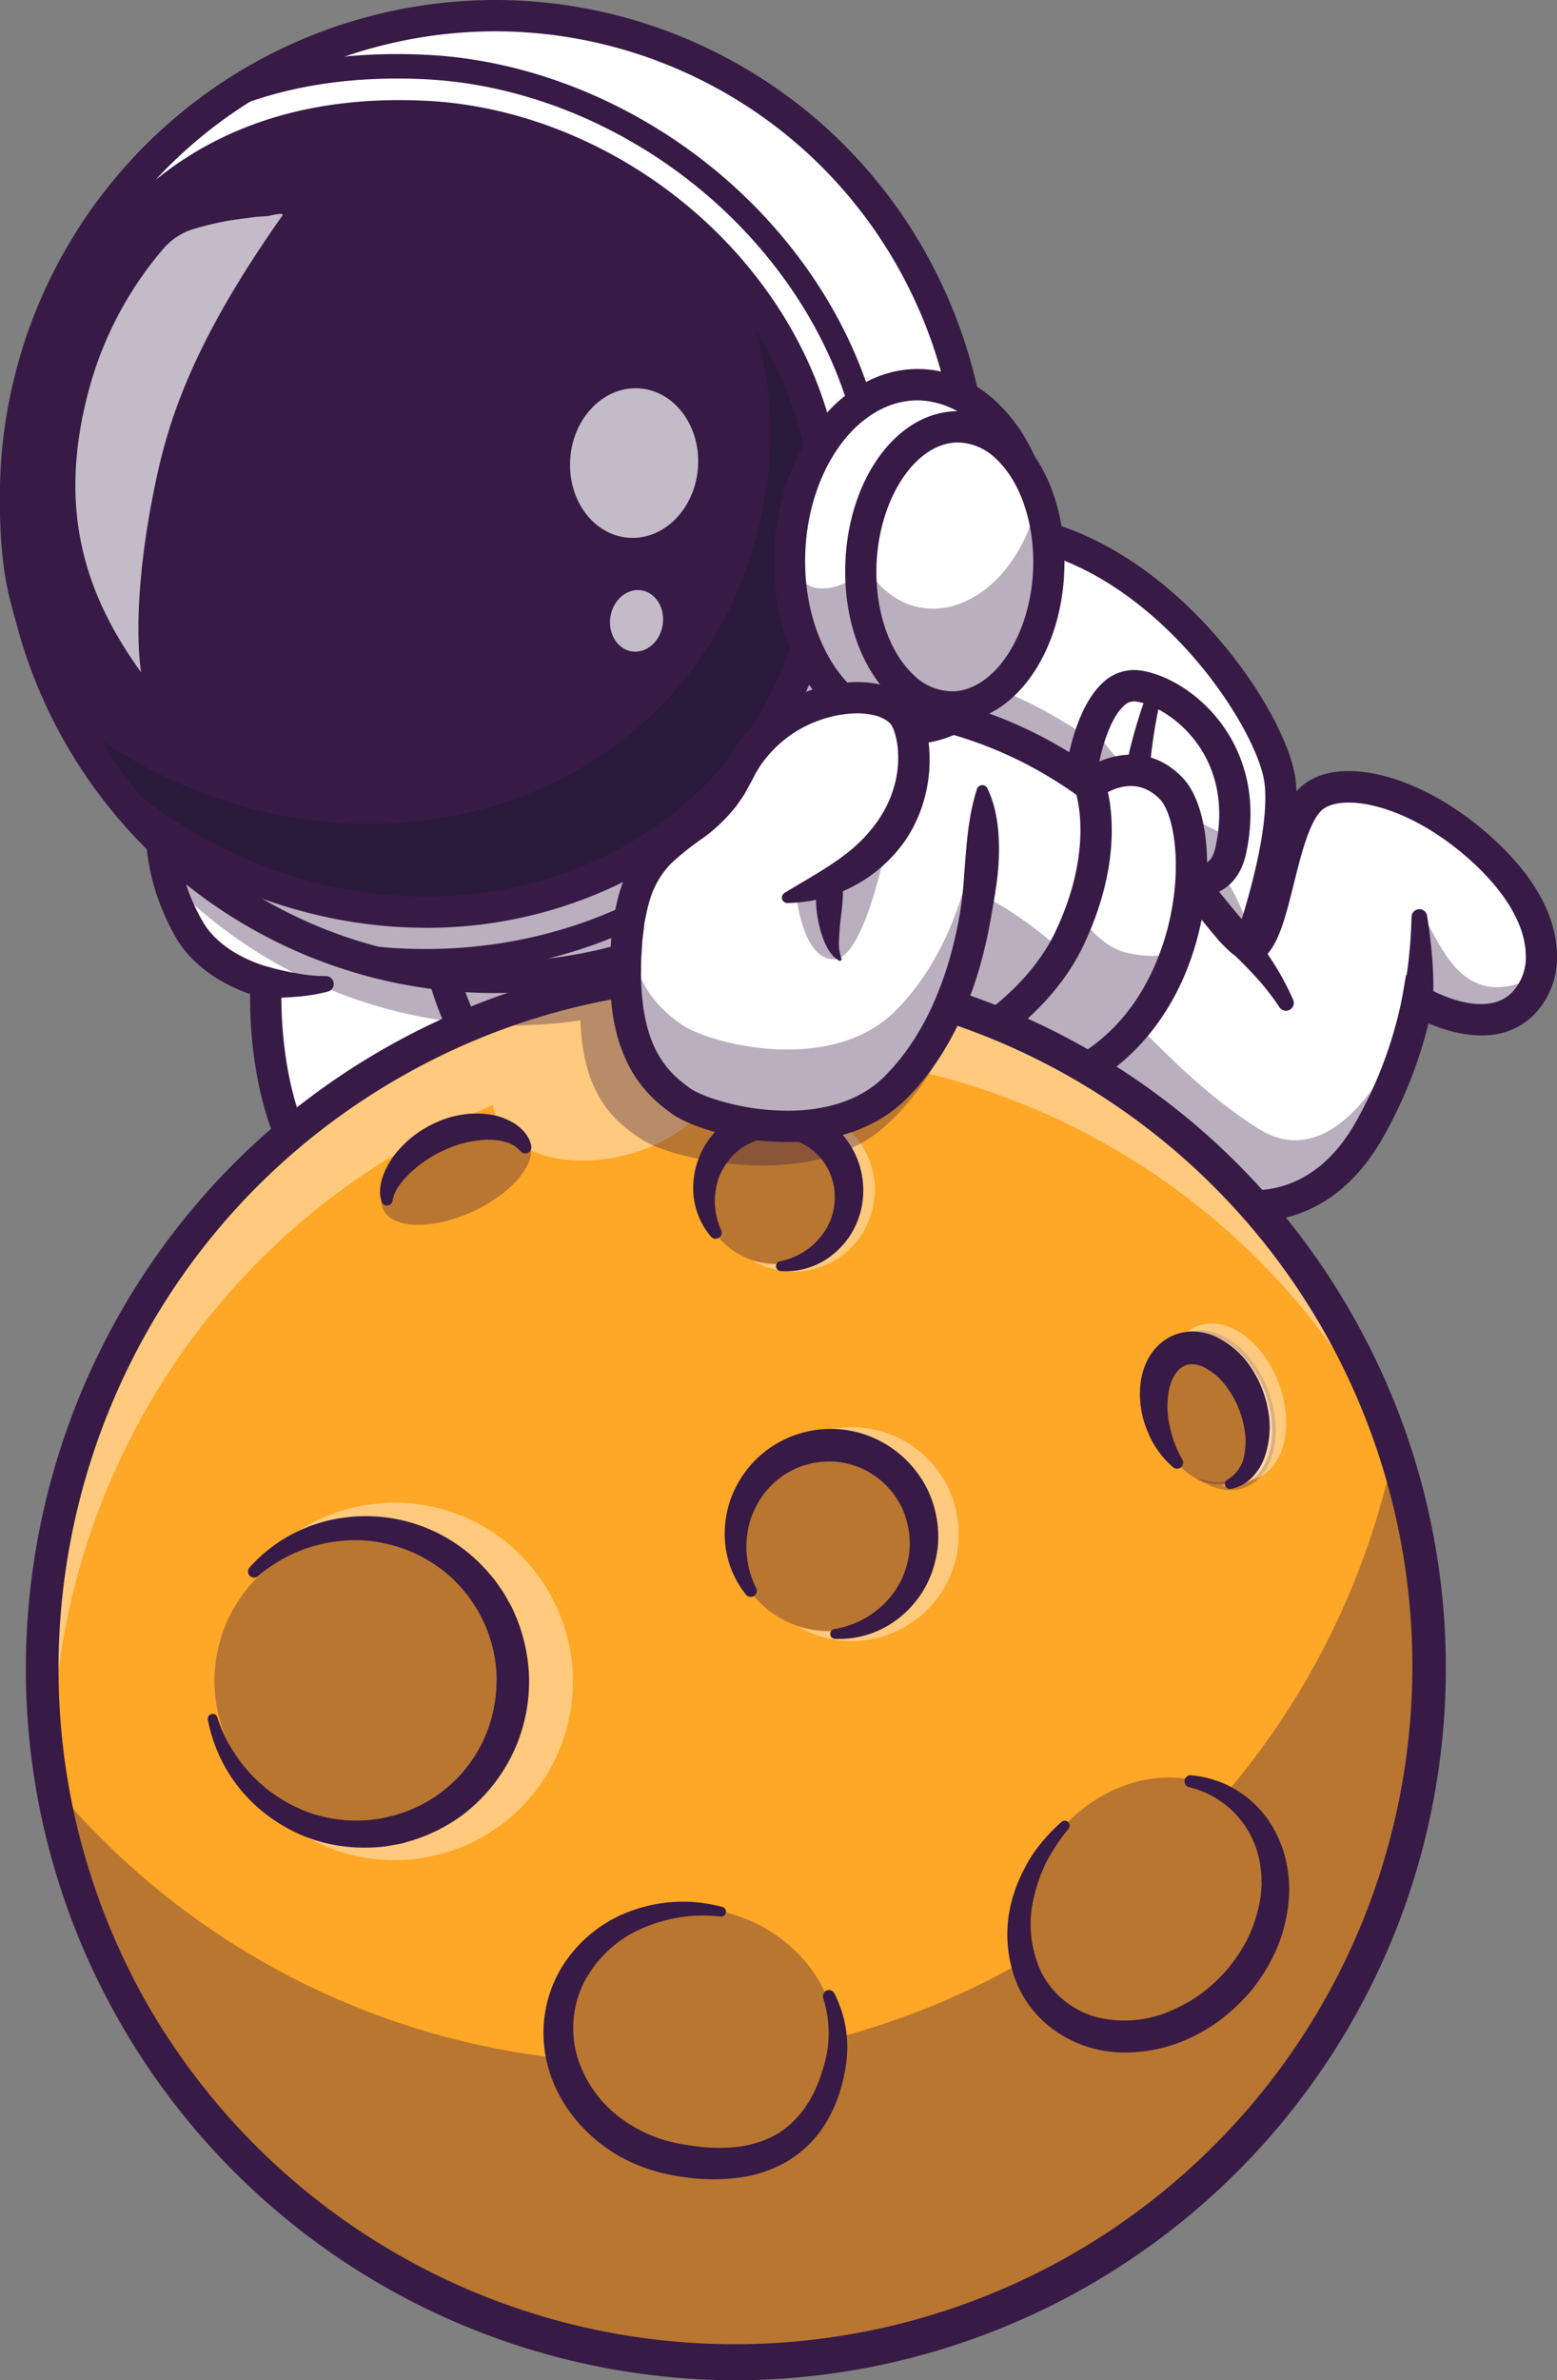 <svg id="advantages_project_base_learning3" xmlns="http://www.w3.org/2000/svg" xmlns:xlink="http://www.w3.org/1999/xlink" width="360" height="550" viewBox="0 0 360 550">
  <rect x="0" y="0" width="360" height="550" fill="#808080" stroke="none"/>
  <defs>
    <clipPath id="clip-path">
      <rect id="Rectangle_7943" data-name="Rectangle 7943" width="360" height="550" fill="none"/>
    </clipPath>
    <clipPath id="clip-path-3">
      <rect id="Rectangle_7914" data-name="Rectangle 7914" width="86.006" height="69.96" fill="none"/>
    </clipPath>
    <clipPath id="clip-path-4">
      <rect id="Rectangle_7915" data-name="Rectangle 7915" width="35.517" height="35.955" fill="none"/>
    </clipPath>
    <clipPath id="clip-path-5">
      <rect id="Rectangle_7916" data-name="Rectangle 7916" width="29.043" height="23.852" fill="none"/>
    </clipPath>
    <clipPath id="clip-path-6">
      <rect id="Rectangle_7917" data-name="Rectangle 7917" width="180.817" height="79.294" fill="none"/>
    </clipPath>
    <clipPath id="clip-path-7">
      <rect id="Rectangle_7918" data-name="Rectangle 7918" width="46.802" height="39.655" fill="none"/>
    </clipPath>
    <clipPath id="clip-path-8">
      <rect id="Rectangle_7919" data-name="Rectangle 7919" width="318.752" height="209.757" fill="none"/>
    </clipPath>
    <clipPath id="clip-path-9">
      <rect id="Rectangle_7920" data-name="Rectangle 7920" width="324.178" height="213.926" fill="none"/>
    </clipPath>
    <clipPath id="clip-path-10">
      <rect id="Rectangle_7921" data-name="Rectangle 7921" width="37.594" height="49.459" fill="none"/>
    </clipPath>
    <clipPath id="clip-path-11">
      <rect id="Rectangle_7922" data-name="Rectangle 7922" width="67.454" height="67.653" fill="none"/>
    </clipPath>
    <clipPath id="clip-path-12">
      <rect id="Rectangle_7923" data-name="Rectangle 7923" width="80.613" height="82.719" fill="none"/>
    </clipPath>
    <clipPath id="clip-path-13">
      <rect id="Rectangle_7924" data-name="Rectangle 7924" width="44.712" height="44.843" fill="none"/>
    </clipPath>
    <clipPath id="clip-path-14">
      <rect id="Rectangle_7925" data-name="Rectangle 7925" width="27.163" height="36.934" fill="none"/>
    </clipPath>
    <clipPath id="clip-path-15">
      <rect id="Rectangle_7926" data-name="Rectangle 7926" width="24.576" height="32.73" fill="none"/>
    </clipPath>
    <clipPath id="clip-path-16">
      <rect id="Rectangle_7927" data-name="Rectangle 7927" width="25.088" height="36.469" fill="none"/>
    </clipPath>
    <clipPath id="clip-path-17">
      <rect id="Rectangle_7928" data-name="Rectangle 7928" width="28.905" height="38.028" fill="none"/>
    </clipPath>
    <clipPath id="clip-path-18">
      <rect id="Rectangle_7929" data-name="Rectangle 7929" width="34.378" height="34.48" fill="none"/>
    </clipPath>
    <clipPath id="clip-path-19">
      <rect id="Rectangle_7930" data-name="Rectangle 7930" width="34.625" height="22.662" fill="none"/>
    </clipPath>
    <clipPath id="clip-path-20">
      <rect id="Rectangle_7931" data-name="Rectangle 7931" width="2.075" height="2.766" fill="none"/>
    </clipPath>
    <clipPath id="clip-path-21">
      <rect id="Rectangle_7932" data-name="Rectangle 7932" width="185.447" height="81.713" fill="none"/>
    </clipPath>
    <clipPath id="clip-path-22">
      <rect id="Rectangle_7933" data-name="Rectangle 7933" width="221.55" height="134.661" fill="none"/>
    </clipPath>
    <clipPath id="clip-path-23">
      <rect id="Rectangle_7934" data-name="Rectangle 7934" width="173.891" height="147.475" fill="none"/>
    </clipPath>
    <clipPath id="clip-path-24">
      <rect id="Rectangle_7935" data-name="Rectangle 7935" width="57.592" height="63.98" fill="none"/>
    </clipPath>
    <clipPath id="clip-path-25">
      <rect id="Rectangle_7936" data-name="Rectangle 7936" width="44.614" height="45.99" fill="none"/>
    </clipPath>
    <clipPath id="clip-path-26">
      <rect id="Rectangle_7937" data-name="Rectangle 7937" width="47.947" height="105.925" fill="none"/>
    </clipPath>
    <clipPath id="clip-path-27">
      <rect id="Rectangle_7938" data-name="Rectangle 7938" width="29.641" height="34.578" fill="none"/>
    </clipPath>
    <clipPath id="clip-path-28">
      <rect id="Rectangle_7939" data-name="Rectangle 7939" width="12.285" height="14.243" fill="none"/>
    </clipPath>
    <clipPath id="clip-path-29">
      <rect id="Rectangle_7940" data-name="Rectangle 7940" width="21.238" height="28.775" fill="none"/>
    </clipPath>
    <clipPath id="clip-path-30">
      <rect id="Rectangle_7941" data-name="Rectangle 7941" width="82.773" height="78.031" fill="none"/>
    </clipPath>
  </defs>
  <g id="Group_5556" data-name="Group 5556" clip-path="url(#clip-path)">
    <g id="Group_5555" data-name="Group 5555" transform="translate(0 0)">
      <g id="Group_5554" data-name="Group 5554" clip-path="url(#clip-path)">
        <path id="Path_10493" data-name="Path 10493" d="M291.229,969.873c-1.4,23.8-9.274,48.55-35.29,52-51.808,6.849-47.523-58.765-47.523-58.765s-12.467-2.8-17.889-12.468a51.179,51.179,0,0,1-4.619-11.065c-2.643-9.328-1.461-15.888-1.461-15.888H287.63s4.98,22.619,3.6,46.189" transform="translate(-146.886 -736.084)" fill="#fff"/>
        <path id="Path_10494" data-name="Path 10494" d="M234.388,1011.8c-10.912,0-20.024-3.375-27.162-10.078-15.778-14.816-16.844-41.307-16.732-50.135-4.448-1.541-12.858-5.375-17.339-13.363-8.82-15.724-6.585-28.824-6.486-29.374a3.612,3.612,0,0,1,3.551-2.974H273.405a3.612,3.612,0,0,1,3.524,2.839c.514,2.339,12.383,57.609-7.618,86.243-6.5,9.3-15.623,14.785-27.128,16.307a59.463,59.463,0,0,1-7.794.534m-60.813-98.685a43.7,43.7,0,0,0,5.87,21.559c4.547,8.107,15.434,10.688,15.543,10.713a3.628,3.628,0,0,1,2.805,3.766c-.021.316-1.851,32.078,14.381,47.3,7.12,6.677,16.9,9.247,29.065,7.637,9.551-1.264,16.8-5.61,22.16-13.285,15.789-22.6,9.152-66.184,7.038-77.69Z" transform="translate(-132.661 -721.891)" fill="#371a45"/>
        <path id="Path_10495" data-name="Path 10495" d="M1085.868,711.965c.164-.867,11.222-29.255,9.562-44.955-1.447-13.688-23.024-46.39-52.262-56.044-29.344-9.689-40.751,58.458-40.751,58.458Z" transform="translate(-799.427 -486.127)" fill="#fff"/>
        <path id="Path_10496" data-name="Path 10496" d="M1088.415,704.523c-1.425,4.3-2.5,7.166-2.553,7.428l-83.454-42.542a180.949,180.949,0,0,1,6.829-26.13c6.279-18.041,17.185-37.856,33.929-32.328,29.237,9.654,50.807,42.362,52.259,56.051,1.146,10.875-3.807,27.831-7.009,37.521" transform="translate(-799.419 -486.116)" fill="#fff"/>
        <g id="Group_5472" data-name="Group 5472" transform="translate(202.989 155.875)" opacity="0.35">
          <g id="Group_5471" data-name="Group 5471">
            <g id="Group_5470" data-name="Group 5470" clip-path="url(#clip-path-3)">
              <path id="Path_10497" data-name="Path 10497" d="M1088.415,830.013c-1.425,4.3-2.5,7.166-2.553,7.428L1002.408,794.9a180.947,180.947,0,0,1,6.829-26.13,22.612,22.612,0,0,1,14.7-.127c35.119,10.776,61.957,44.478,64.167,58.313a25.261,25.261,0,0,1,.307,3.058" transform="translate(-1002.408 -767.48)" fill="#371a45"/>
            </g>
          </g>
        </g>
        <path id="Path_10498" data-name="Path 10498" d="M1072.773,703.144l-90.1-45.929.439-2.621c.322-1.924,8.116-47.252,28.087-59.346a20.04,20.04,0,0,1,17.351-1.952c30.667,10.126,53.179,44.5,54.723,59.1,1.023,9.676-2.084,24.832-9.237,45.047-.189.535-.328.926-.4,1.15Zm.9-4.735-.011.057c0-.022.008-.041.011-.057M990.7,653.189l77.368,39.439c7.688-22.315,8.629-33.763,8.026-39.468-1.223-11.566-21.307-43.579-49.8-52.988a12.959,12.959,0,0,0-11.361,1.27c-13.313,8.059-21.549,37.944-24.23,51.746" transform="translate(-783.682 -471.896)" fill="#371a45"/>
        <path id="Path_10499" data-name="Path 10499" d="M1232.5,805.215c.2-8.268,4.268-25.99,13.213-25.089s27.013,13.763,21.787,37.988c-4.053,18.792-35.2-4.631-35-12.9" transform="translate(-982.918 -621.655)" fill="#fff"/>
        <g id="Group_5475" data-name="Group 5475" transform="translate(249.582 167.622)" opacity="0.35">
          <g id="Group_5474" data-name="Group 5474">
            <g id="Group_5473" data-name="Group 5473" clip-path="url(#clip-path-4)">
              <path id="Path_10500" data-name="Path 10500" d="M1268.012,851.289c-.135.932-.307,1.891-.514,2.868-4.051,18.792-35.2-4.633-35-12.9a50.12,50.12,0,0,1,3.311-15.933c3.148,7.681,19.792,21.37,32.205,25.967" transform="translate(-1232.496 -825.322)" fill="#371a45"/>
            </g>
          </g>
        </g>
        <path id="Path_10501" data-name="Path 10501" d="M1245.118,814.652a17.2,17.2,0,0,1-2.041-.126c-11.6-1.384-28.584-15.5-28.392-23.6h0c.166-7,2.8-20.212,9.143-25.834a10.358,10.358,0,0,1,8.038-2.77c5.527.556,13.686,4.678,19.453,12.631,4.188,5.776,8.542,15.621,5.5,29.723-1.385,6.424-5.6,9.975-11.7,9.975M1221.9,791.091c.148,3.251,12.981,15.48,22.395,16.286,3.216.275,4.755-.911,5.471-4.23,2.478-11.485-.962-19.355-4.283-23.936-4.731-6.524-11.166-9.368-14.338-9.687a3.171,3.171,0,0,0-2.539.994c-4.086,3.619-6.557,14.456-6.7,20.572m0,.009Z" transform="translate(-968.709 -607.454)" fill="#371a45"/>
        <path id="Path_10502" data-name="Path 10502" d="M1289.993,794.584c-.483,2.263-.9,4.605-1.255,6.915s-.635,4.636-.808,6.932a43.676,43.676,0,0,0-.069,6.7,14.992,14.992,0,0,0,.489,2.906c.219.833.659,1.416.7,1.336a3.614,3.614,0,0,1-5.105,5.116,8.235,8.235,0,0,1-1.61-2.675,11.393,11.393,0,0,1-.615-2.4,21.679,21.679,0,0,1-.177-4.2,49.5,49.5,0,0,1,1.025-7.544c.5-2.425,1.1-4.794,1.761-7.135s1.384-4.637,2.2-6.962a1.807,1.807,0,0,1,3.472.979Z" transform="translate(-1022.009 -631.43)" fill="#371a45"/>
        <path id="Path_10503" data-name="Path 10503" d="M743.119,858.691a14.5,14.5,0,0,1-3.771,6.822c-7.875,7.881-21.173,1.05-23.879-.47-.316-.172-.487-.28-.487-.28a80.924,80.924,0,0,1-1.949,8.061,98.984,98.984,0,0,1-9.815,22.927c-20.74,34.472-58.89,4.506-58.89,4.506l-112.114-11.68-24.826-2.588s-21.028-8.206-21.84-60.05c-.514-32.771,69.426-32.373,102.3-29.767,64.257,5.1,83.814,62.836,89.94,55.227,4.736-5.89,5.9-26.275,12.206-32.843,5.71-5.953,22-3.719,37.816,9.572,13.91,11.708,17.212,22.846,15.309,30.563" transform="translate(-387.223 -633.615)" fill="#fff"/>
        <g id="Group_5478" data-name="Group 5478" transform="translate(326.853 211.772)" opacity="0.35">
          <g id="Group_5477" data-name="Group 5477">
            <g id="Group_5476" data-name="Group 5476" clip-path="url(#clip-path-5)">
              <path id="Path_10504" data-name="Path 10504" d="M1643.12,1056.005a14.5,14.5,0,0,1-3.771,6.822c-7.875,7.881-21.172,1.05-23.879-.47-.415-9.536-2.869-19.407-.081-19.652,3.6-.308,7.4,24.836,27.731,13.3" transform="translate(-1614.077 -1042.702)" fill="#371a45"/>
            </g>
          </g>
        </g>
        <g id="Group_5481" data-name="Group 5481" transform="translate(144.992 199.424)" opacity="0.35">
          <g id="Group_5480" data-name="Group 5480">
            <g id="Group_5479" data-name="Group 5479" clip-path="url(#clip-path-6)">
              <path id="Path_10505" data-name="Path 10505" d="M896.827,1021.681a98.988,98.988,0,0,1-9.815,22.927c-20.74,34.472-58.89,4.506-58.89,4.506l-112.114-11.681c10.266-25.641,28.867-57.38,55.263-55.453,43.969,3.194,57.437,40.208,90.626,61.244,20.135,12.757,34.487-23.461,34.487-23.461s.153.688.442,1.918" transform="translate(-716.009 -981.897)" fill="#371a45"/>
            </g>
          </g>
        </g>
        <path id="Path_10506" data-name="Path 10506" d="M662.007,901.6c-15.484,0-29.642-9.558-33.257-12.2L492.318,875.184l-.452-.177c-.951-.371-23.3-9.7-24.141-63.368a23.527,23.527,0,0,1,7.836-18.088c20.462-19.265,75.6-17.144,98.361-15.338,45.786,3.634,69.263,32.634,81.877,48.215,2.076,2.565,4.362,5.389,5.858,6.847,1.289-2.685,2.444-7.323,3.487-11.506,1.935-7.772,3.936-15.808,8.037-20.081,7.923-8.261,26.7-4.167,42.731,9.317,13.6,11.439,16.793,21.637,17.075,28.179a19.061,19.061,0,0,1-5.3,14.54c-7.529,7.526-18.372,4.565-24.388,2a103.374,103.374,0,0,1-11.207,27.547c-6.014,9.994-14,15.972-23.747,17.767a34.927,34.927,0,0,1-6.335.566M494.182,868.1l137.341,14.314.818.643c.176.137,18.064,13.943,34.726,10.854,7.611-1.411,13.952-6.25,18.846-14.383A97.265,97.265,0,0,0,697.206,849.8l.9-5.258,4.534,2.779c.175.107,13.284,7.94,19.949,1.276a11.91,11.91,0,0,0,3.188-9.1c-.309-7.192-5.46-15.341-14.5-22.944-14.516-12.208-28.945-13.96-32.894-9.844-2.766,2.881-4.609,10.284-6.235,16.816-1.669,6.7-3.11,12.489-5.766,15.791a5.215,5.215,0,0,1-4.095,2.037h-.01c-3.69,0-6.494-3.464-12.078-10.361-11.931-14.739-34.141-42.173-76.844-45.562-35.054-2.782-77.851-.723-92.853,13.4a16.338,16.338,0,0,0-5.559,12.7c.7,44.454,16.649,55.135,19.241,56.576" transform="translate(-373.008 -619.262)" fill="#371a45"/>
        <path id="Path_10507" data-name="Path 10507" d="M1606.266,1036.03c.277,1.668.5,3.283.7,4.933s.359,3.294.488,4.956a78.512,78.512,0,0,1,.177,10.158v.012a3.625,3.625,0,1,1-7.24-.385,3.914,3.914,0,0,1,.1-.671,72.212,72.212,0,0,0,1.553-9.191q.256-2.361.415-4.749c.1-1.584.18-3.2.212-4.76v-.042a1.81,1.81,0,0,1,3.6-.261" transform="translate(-1276.307 -824.404)" fill="#371a45"/>
        <path id="Path_10508" data-name="Path 10508" d="M1394.157,1042.247c1.182,1.46,2.228,2.86,3.289,4.321s2.068,2.926,3.049,4.429a61.492,61.492,0,0,1,5.215,9.535,1.81,1.81,0,0,1-3.187,1.688l-.026-.041a57.243,57.243,0,0,0-6.269-7.842q-1.735-1.857-3.563-3.631c-1.207-1.171-2.476-2.364-3.691-3.421a3.628,3.628,0,0,1,4.742-5.493,3.962,3.962,0,0,1,.441.456" transform="translate(-1106.708 -829.497)" fill="#371a45"/>
        <path id="Path_10509" data-name="Path 10509" d="M1158.932,918.674c-4.537,13.047-13.847,25.551-29.878,30.853l-16.923-10.984s14.948-8.233,22.065-23.244q1.326-2.809,2.318-5.428c6.955-18.34,2.382-29.984,2.382-29.984s10.239-8.225,18.872.8c5.124,5.356,6.694,22.077,1.164,37.991" transform="translate(-886.924 -698.448)" fill="#fff"/>
        <g id="Group_5484" data-name="Group 5484" transform="translate(225.207 211.423)" opacity="0.35">
          <g id="Group_5483" data-name="Group 5483">
            <g id="Group_5482" data-name="Group 5482" clip-path="url(#clip-path-7)">
              <path id="Path_10510" data-name="Path 10510" d="M1158.932,1049.782c-4.537,13.047-13.847,25.551-29.878,30.853l-16.923-10.984s14.948-8.234,22.065-23.244q1.326-2.809,2.318-5.428c2.643,3.836,6.251,7.555,10.735,8.677a24.924,24.924,0,0,0,11.682.127" transform="translate(-1112.131 -1040.979)" fill="#371a45"/>
            </g>
          </g>
        </g>
        <path id="Path_10511" data-name="Path 10511" d="M1114.829,938.891a3.621,3.621,0,0,1-1.129-7.058c19.665-6.5,26.688-23.95,29.124-33.773,3.49-14.068,1.143-25.957-1.892-29.13-4.41-4.611-9.375-3.113-12.076-1.7,1.211,5.486,2.492,18.276-5.626,35.372-7.539,15.878-22.943,24.5-23.594,24.857a3.617,3.617,0,0,1-3.478-6.342c.231-.129,14.062-7.952,20.556-21.627,9.285-19.554,4.632-32.432,4.585-32.56l-.925-2.46,2.038-1.667c4.433-3.558,15.1-7.9,23.728,1.117,5.793,6.056,7.345,21.149,3.688,35.888-4.757,19.177-17.1,33.356-33.868,38.9a3.6,3.6,0,0,1-1.131.183" transform="translate(-872.696 -684.194)" fill="#371a45"/>
        <path id="Path_10512" data-name="Path 10512" d="M281.992,1407.714c-77.413,43.14-175.029,15.178-218.042-62.464a160.968,160.968,0,0,1-16.085-41.807,158.5,158.5,0,0,1-3.181-18.732,160.982,160.982,0,0,1,81.538-158.141,160.01,160.01,0,0,1,218.042,62.456,160.878,160.878,0,0,1,17.642,49.339c11.953,65.919-18.277,135-79.914,169.348" transform="translate(-34.879 -881.608)" fill="#ffa726"/>
        <g id="Group_5487" data-name="Group 5487" transform="translate(10.85 336.622)" opacity="0.35">
          <g id="Group_5486" data-name="Group 5486">
            <g id="Group_5485" data-name="Group 5485" clip-path="url(#clip-path-8)">
              <path id="Path_10513" data-name="Path 10513" d="M289.848,1846.906c-77.413,43.14-175.029,15.178-218.042-62.464a160.96,160.96,0,0,1-16.085-41.807c-.846-3.645-1.564-7.312-2.138-10.98a177.317,177.317,0,0,0,120.026,64.881l-.733-.773a26.8,26.8,0,0,1,.642-15.322c5.107-14.716,17.022-24.878,40.157-16.792,13.192,4.607,21.835,16.027,22.485,28.038a177.349,177.349,0,0,0,41.4-16.686c.7-.394,1.4-.788,2.093-1.19-2.342-9.321.219-20.49,7.669-29.432,10.616-12.731,27.4-16.474,38.865-9.154a178.48,178.48,0,0,0,38.555-77.8,161.315,161.315,0,0,1,5.017,20.134c11.953,65.919-18.277,135-79.914,169.348" transform="translate(-53.582 -1657.422)" fill="#371a45"/>
            </g>
          </g>
        </g>
        <g id="Group_5490" data-name="Group 5490" transform="translate(6.994 222.807)" opacity="0.4">
          <g id="Group_5489" data-name="Group 5489">
            <g id="Group_5488" data-name="Group 5488" clip-path="url(#clip-path-9)">
              <path id="Path_10514" data-name="Path 10514" d="M358.716,1231.385a165.518,165.518,0,0,0-12.807-29.575,163.283,163.283,0,0,0-152.077-84.043l.008.03c2.327,9.287-7.444,19.75-21.818,23.372s-27.916-.967-30.242-10.254a10.98,10.98,0,0,1-.25-1.314,162.456,162.456,0,0,0-17.8,8.563c-62.887,35.051-93.7,105.562-81.393,172.8-23.39-72.928,6.955-154.636,76.265-193.265,78.874-43.96,178.351-15.469,222.183,63.646a163.823,163.823,0,0,1,17.935,50.043" transform="translate(-34.538 -1097.034)" fill="#fff"/>
            </g>
          </g>
        </g>
        <path id="Path_10515" data-name="Path 10515" d="M193.852,1416.141a164.449,164.449,0,0,1-143.7-84.726C6.2,1252.078,34.793,1151.668,113.9,1107.581s179.215-15.408,223.173,63.93a164.6,164.6,0,0,1-143.217,244.63m-.5-321.679a155.229,155.229,0,0,0-75.784,19.742C42.1,1156.261,14.824,1252.05,56.757,1327.734a156.674,156.674,0,1,0,136.59-233.272" transform="translate(-23.543 -866.141)" fill="#371a45"/>
        <path id="Path_10516" data-name="Path 10516" d="M687.811,2184.758a29.142,29.142,0,0,1,1.957,5,28.206,28.206,0,0,1,.942,5.364,27.309,27.309,0,0,1-.152,5.5,41.346,41.346,0,0,1-1.035,5.293,32.736,32.736,0,0,1-4.537,10.076,26.332,26.332,0,0,1-8.4,7.739,29.435,29.435,0,0,1-10.75,3.559,46,46,0,0,1-10.947.134c-1.8-.214-3.529-.468-5.322-.829a38.478,38.478,0,0,1-5.369-1.482,36.858,36.858,0,0,1-5.124-2.232,33.323,33.323,0,0,1-4.748-2.984,36.1,36.1,0,0,1-7.87-8.026,31.283,31.283,0,0,1-4.868-10.239,29.336,29.336,0,0,1,2.7-22.119,31.287,31.287,0,0,1,16.68-13.9,34.878,34.878,0,0,1,20.954-.849,1.133,1.133,0,0,1-.421,2.218,34.891,34.891,0,0,0-18.731,3,27.257,27.257,0,0,0-12.98,12.456,23.572,23.572,0,0,0-1.342,17.229,27.588,27.588,0,0,0,10.32,14.153,32.566,32.566,0,0,0,7.94,4.22,31.023,31.023,0,0,0,4.357,1.244c1.508.319,3.109.569,4.657.766a39.463,39.463,0,0,0,9.22.193,25.014,25.014,0,0,0,8.454-2.387c5.178-2.584,8.973-7.589,11.055-13.525a44.247,44.247,0,0,0,1.358-4.55,24.579,24.579,0,0,0,.642-4.587,27.073,27.073,0,0,0-1.223-9.368l-.009-.03a1.4,1.4,0,0,1,2.593-1.038" transform="translate(-494.881 -1724.13)" fill="#371a45"/>
        <g id="Group_5493" data-name="Group 5493" transform="translate(184.019 329.745)" opacity="0.4">
          <g id="Group_5492" data-name="Group 5492">
            <g id="Group_5491" data-name="Group 5491" clip-path="url(#clip-path-10)">
              <path id="Path_10517" data-name="Path 10517" d="M932.554,1670.474a24.573,24.573,0,0,1-23.3-.816,22.172,22.172,0,0,0,12.428.447,22.415,22.415,0,0,0-10.894-43.486c-.7.177-1.383.388-2.055.627.661-.409,1.339-.783,2.045-1.133a24.709,24.709,0,0,1,21.778,44.361" transform="translate(-908.731 -1623.563)" fill="#fff"/>
            </g>
          </g>
        </g>
        <g id="Group_5496" data-name="Group 5496" transform="translate(49.612 354.64)" opacity="0.35">
          <g id="Group_5495" data-name="Group 5495">
            <g id="Group_5494" data-name="Group 5494" clip-path="url(#clip-path-11)">
              <path id="Path_10518" data-name="Path 10518" d="M311.424,1771.721a33.725,33.725,0,1,1-40.919-24.558,33.826,33.826,0,0,1,40.919,24.558" transform="translate(-244.994 -1746.135)" fill="#371a45"/>
            </g>
          </g>
        </g>
        <g id="Group_5499" data-name="Group 5499" transform="translate(51.847 347.214)" opacity="0.4">
          <g id="Group_5498" data-name="Group 5498">
            <g id="Group_5497" data-name="Group 5497" clip-path="url(#clip-path-12)">
              <path id="Path_10519" data-name="Path 10519" d="M334.364,1737.408a41.239,41.239,0,1,1-77.915,27.055c-.148-.429-.287-.854-.419-1.282a33.816,33.816,0,1,0,7.3-38.229,41.171,41.171,0,0,1,71.03,12.456" transform="translate(-256.031 -1709.572)" fill="#fff"/>
            </g>
          </g>
        </g>
        <path id="Path_10520" data-name="Path 10520" d="M246.875,1736.719a35.494,35.494,0,0,1,21.113-11.425,37.474,37.474,0,0,1,24.206,4.412,38.2,38.2,0,0,1,9.772,7.992L303,1738.91l.515.608.46.65c.6.873,1.229,1.736,1.81,2.627l1.56,2.788c.511.934.886,1.936,1.315,2.911a40.1,40.1,0,0,1,2.8,12.422,39.022,39.022,0,0,1-1.414,12.677,37.681,37.681,0,0,1-5.467,11.493,38.585,38.585,0,0,1-8.843,9.1,39.152,39.152,0,0,1-11.319,5.614c-1.018.272-2.01.637-3.047.823l-3.106.544a40.561,40.561,0,0,1-6.284.251,37.012,37.012,0,0,1-12.2-2.509,38.409,38.409,0,0,1-10.564-6.38,35.874,35.874,0,0,1-11.968-20.657,1.128,1.128,0,0,1,2.174-.58l.01.03a35.038,35.038,0,0,0,12.7,17.5,34.514,34.514,0,0,0,9.511,4.839,33.705,33.705,0,0,0,10.422,1.518,34.257,34.257,0,0,0,5.221-.478l2.556-.583c.855-.174,1.665-.521,2.5-.767a31.931,31.931,0,0,0,20.477-21.815,34.389,34.389,0,0,0,1.162-10.223,32.44,32.44,0,0,0-24.822-29.924,30.716,30.716,0,0,0-10.53-.868,34.352,34.352,0,0,0-19.792,8.193,1.4,1.4,0,0,1-1.975-.164,1.413,1.413,0,0,1,.018-1.837" transform="translate(-189.184 -1374.517)" fill="#371a45"/>
        <path id="Path_10521" data-name="Path 10521" d="M1192.806,2019.738a26.816,26.816,0,0,1,5.019,1,24.925,24.925,0,0,1,4.776,2.074,24.327,24.327,0,0,1,7.808,7.1,27.491,27.491,0,0,1,4.273,9.8,30.424,30.424,0,0,1,.38,10.652,36.339,36.339,0,0,1-2.908,10.186,44.063,44.063,0,0,1-5.575,8.958,46.5,46.5,0,0,1-7.711,7.176,40.6,40.6,0,0,1-9.352,4.973,36.3,36.3,0,0,1-10.483,2.086,28.679,28.679,0,0,1-10.746-1.416,27.081,27.081,0,0,1-9.476-5.514,25.243,25.243,0,0,1-6.366-8.86,30.228,30.228,0,0,1-.773-20.77,38.115,38.115,0,0,1,4.4-9.2,40.323,40.323,0,0,1,6.652-7.471,1.129,1.129,0,0,1,1.618,1.564l-.027.033a45.166,45.166,0,0,0-5.115,7.721,36.9,36.9,0,0,0-2.973,8.545,26.207,26.207,0,0,0,1.852,16.936,20.351,20.351,0,0,0,12.344,10.191,26.563,26.563,0,0,0,16.51-.92,38.052,38.052,0,0,0,7.593-4.02,39.167,39.167,0,0,0,6.4-5.85,38.079,38.079,0,0,0,4.824-7.2,34.116,34.116,0,0,0,2.735-8.175c.1-.708.275-1.415.332-2.127l.161-2.143-.045-2.14c-.006-.717-.165-1.409-.217-2.122a21.763,21.763,0,0,0-16.4-18.305l-.027-.007a1.4,1.4,0,0,1,.516-2.752" transform="translate(-917.285 -1609.523)" fill="#371a45"/>
        <g id="Group_5502" data-name="Group 5502" transform="translate(169.166 332.121)" opacity="0.35">
          <g id="Group_5501" data-name="Group 5501">
            <g id="Group_5500" data-name="Group 5500" clip-path="url(#clip-path-13)">
              <path id="Path_10522" data-name="Path 10522" d="M879.414,1652.217a22.355,22.355,0,1,1-27.123-16.278,22.421,22.421,0,0,1,27.123,16.278" transform="translate(-835.382 -1635.258)" fill="#371a45"/>
            </g>
          </g>
        </g>
        <path id="Path_10523" data-name="Path 10523" d="M832.419,1664.019a22.281,22.281,0,0,1-4.925-14.563,23.711,23.711,0,0,1,1.514-7.908,24.967,24.967,0,0,1,4.105-7.043,24.509,24.509,0,0,1,14.007-8.3,24.615,24.615,0,0,1,16.237,2.275,25.112,25.112,0,0,1,11.307,11.857,24.827,24.827,0,0,1,2.085,7.99,23.292,23.292,0,0,1-.642,8.149,23.675,23.675,0,0,1-3.228,7.41,24.5,24.5,0,0,1-5.445,5.793,22.186,22.186,0,0,1-14.471,4.538,1.135,1.135,0,0,1-.154-2.248l.039-.007a21.388,21.388,0,0,0,11.529-5.873,20.611,20.611,0,0,0,3.734-5.057,20.353,20.353,0,0,0,1.914-5.85,20.1,20.1,0,0,0,.255-3.037l-.074-1.52c-.01-.506-.128-1-.181-1.5a19.583,19.583,0,0,0-1.812-5.691,18.933,18.933,0,0,0-8.271-8.223,19.476,19.476,0,0,0-5.583-1.778,18.922,18.922,0,0,0-19.772,10.5,18.013,18.013,0,0,0-1.851,5.91,21.155,21.155,0,0,0,2.02,12.635l.008.015a1.407,1.407,0,0,1-2.344,1.522" transform="translate(-659.922 -1295.538)" fill="#371a45"/>
        <g id="Group_5505" data-name="Group 5505" transform="translate(267.793 307.398)" opacity="0.3">
          <g id="Group_5504" data-name="Group 5504">
            <g id="Group_5503" data-name="Group 5503" clip-path="url(#clip-path-14)">
              <path id="Path_10524" data-name="Path 10524" d="M1353.947,1548.333c-3.007,3.639-7.51,4.231-11.871,2.143a8.1,8.1,0,0,0,6.333-1.135c5.329-3.577,6.238-13.2,2.034-21.5s-11.927-12.125-17.256-8.548a8.292,8.292,0,0,0-.89.693,11.189,11.189,0,0,1,.772-1.056c4.773-5.777,13.315-3.881,19.081,4.241s6.57,19.39,1.8,25.167" transform="translate(-1330.299 -1515.165)" fill="#fff"/>
              <path id="Path_10525" data-name="Path 10525" d="M1339.15,1550.461a11.883,11.883,0,0,1-5.123-1.246l-3.146-1.507,3.412.721a7.692,7.692,0,0,0,6.016-1.073c5.148-3.457,6-12.863,1.894-20.968-2.447-4.831-6.249-8.328-10.169-9.355a7.775,7.775,0,0,0-6.484.964,7.87,7.87,0,0,0-.844.658l-2.275,2.022,1.648-2.562a11.361,11.361,0,0,1,.8-1.1,9.161,9.161,0,0,1,7.626-3.489c4.315.159,8.732,2.984,12.116,7.753,5.859,8.254,6.656,19.772,1.778,25.675a9.212,9.212,0,0,1-7.248,3.5m-2.033-1.06a8.509,8.509,0,0,0,8.64-2.974c4.653-5.631,3.838-16.692-1.815-24.657-3.234-4.556-7.414-7.254-11.469-7.4a8.215,8.215,0,0,0-5.995,2.18,8.805,8.805,0,0,1,5.766-.323c4.148,1.086,8.149,4.744,10.7,9.785,4.289,8.469,3.314,18.357-2.174,22.041a8.2,8.2,0,0,1-3.655,1.352" transform="translate(-1322.43 -1513.526)" fill="#371a45"/>
            </g>
          </g>
        </g>
        <g id="Group_5508" data-name="Group 5508" transform="translate(266.005 310.182)" opacity="0.35">
          <g id="Group_5507" data-name="Group 5507">
            <g id="Group_5506" data-name="Group 5506" clip-path="url(#clip-path-15)">
              <path id="Path_10526" data-name="Path 10526" d="M1335.533,1537.126c4.2,8.3,3.292,17.924-2.036,21.5s-13.054-.251-17.257-8.549-3.292-17.924,2.036-21.5,13.054.251,17.257,8.549" transform="translate(-1313.599 -1527.238)" fill="#371a45"/>
            </g>
          </g>
        </g>
        <g id="Group_5511" data-name="Group 5511" transform="translate(272.287 305.799)" opacity="0.4">
          <g id="Group_5510" data-name="Group 5510">
            <g id="Group_5509" data-name="Group 5509" clip-path="url(#clip-path-16)">
              <path id="Path_10527" data-name="Path 10527" d="M1364.5,1540.633a9.189,9.189,0,0,1-7.85,1.069c.151-.083.295-.174.446-.273,5.327-3.577,6.233-13.2,2.032-21.5-3.521-6.957-9.52-10.768-14.506-9.715a10.016,10.016,0,0,1,2.916-3.069c5.939-3.979,14.544.28,19.229,9.533s3.664,19.967-2.267,23.953" transform="translate(-1344.623 -1505.657)" fill="#fff"/>
            </g>
          </g>
        </g>
        <path id="Path_10528" data-name="Path 10528" d="M1309.209,1546.257a21.477,21.477,0,0,1-5.858-8.191,22.144,22.144,0,0,1-1.746-10.384,16.494,16.494,0,0,1,1.386-5.57,12.821,12.821,0,0,1,3.934-5,11.31,11.31,0,0,1,6.364-2.217,13.237,13.237,0,0,1,6.171,1.364,20.161,20.161,0,0,1,8.155,7.546,25.862,25.862,0,0,1,3.666,9.863,20.992,20.992,0,0,1-1,10.489,12.916,12.916,0,0,1-2.955,4.59,8.865,8.865,0,0,1-4.823,2.5,1.143,1.143,0,0,1-.724-2.126l.052-.029a8.31,8.31,0,0,0,3.938-6.276,16.329,16.329,0,0,0,.136-3.935,22.6,22.6,0,0,0-4.212-11.058,14.728,14.728,0,0,0-5.415-4.721c-2-.908-3.687-.852-5.03.045-1.385.867-2.562,2.952-3.019,5.406a20.265,20.265,0,0,0,.134,7.913,25.64,25.64,0,0,0,2.966,7.963l.024.042a1.418,1.418,0,0,1-2.141,1.786" transform="translate(-1037.976 -1207.217)" fill="#371a45"/>
        <g id="Group_5514" data-name="Group 5514" transform="translate(173.526 255.806)" opacity="0.4">
          <g id="Group_5513" data-name="Group 5513">
            <g id="Group_5512" data-name="Group 5512" clip-path="url(#clip-path-17)">
              <path id="Path_10529" data-name="Path 10529" d="M875.231,1295.576a18.893,18.893,0,0,1-17.917-.627,17.047,17.047,0,0,0,9.556.344,17.235,17.235,0,0,0-8.376-33.436c-.541.136-1.063.3-1.58.482.508-.314,1.029-.6,1.573-.871a19,19,0,0,1,16.745,34.109" transform="translate(-856.913 -1259.507)" fill="#fff"/>
            </g>
          </g>
        </g>
        <g id="Group_5517" data-name="Group 5517" transform="translate(162.105 257.632)" opacity="0.35">
          <g id="Group_5516" data-name="Group 5516">
            <g id="Group_5515" data-name="Group 5515" clip-path="url(#clip-path-18)">
              <path id="Path_10530" data-name="Path 10530" d="M834.373,1281.538a17.188,17.188,0,1,1-20.855-12.516,17.24,17.24,0,0,1,20.855,12.516" transform="translate(-800.517 -1268.498)" fill="#371a45"/>
            </g>
          </g>
        </g>
        <path id="Path_10531" data-name="Path 10531" d="M795.6,1287.379a17.283,17.283,0,0,1-4.122-11.42,19.1,19.1,0,0,1,4.345-11.973,19.6,19.6,0,0,1,11.194-6.7,19.661,19.661,0,0,1,13.035,1.815,20.031,20.031,0,0,1,9.044,9.537,19.708,19.708,0,0,1,1.635,6.409,19.178,19.178,0,0,1-3.2,12.385,19.291,19.291,0,0,1-4.385,4.539,17.165,17.165,0,0,1-11.467,3.335,1.139,1.139,0,0,1-.135-2.252l.021,0c6.784-1.369,11.782-6.828,12.5-12.8a14.228,14.228,0,0,0-1.417-8.525,13.856,13.856,0,0,0-6.009-5.9,14.277,14.277,0,0,0-4.021-1.28,13.948,13.948,0,0,0-11.819,3.906,14.858,14.858,0,0,0-2.615,3.582,13.162,13.162,0,0,0-1.462,4.313,16.129,16.129,0,0,0,1.217,9.492l.013.03a1.413,1.413,0,0,1-2.35,1.507" transform="translate(-631.2 -1001.613)" fill="#371a45"/>
        <path id="Path_10532" data-name="Path 10532" d="M441.826,1299.084c-.767-4.5,4.926-12.188,13.76-15.541s16.61-.9,18.231,3.4" transform="translate(-352.301 -1021.608)" fill="#ffa726"/>
        <path id="Path_10533" data-name="Path 10533" d="M434.314,1287.217a7.331,7.331,0,0,1-.315-3.3,12.468,12.468,0,0,1,.76-3.042,18.994,18.994,0,0,1,3.068-5.159,25.039,25.039,0,0,1,9.439-6.987A22.246,22.246,0,0,1,459.049,1267a15.169,15.169,0,0,1,5.9,2.073,10.842,10.842,0,0,1,2.488,2.18,8.97,8.97,0,0,1,.932,1.442,6.786,6.786,0,0,1,.542,1.65,1.44,1.44,0,0,1-2.511,1.189l-.153-.178a6.623,6.623,0,0,0-3.374-1.98,14.892,14.892,0,0,0-4.269-.492,25.13,25.13,0,0,0-8.8,1.947,29.377,29.377,0,0,0-7.9,4.821,21.932,21.932,0,0,0-3.182,3.322,9.009,9.009,0,0,0-1.858,3.8l-.038.219a1.306,1.306,0,0,1-2.518.22" transform="translate(-346.067 -1009.522)" fill="#371a45"/>
        <g id="Group_5520" data-name="Group 5520" transform="translate(88.173 260.362)" opacity="0.35">
          <g id="Group_5519" data-name="Group 5519">
            <g id="Group_5518" data-name="Group 5518" clip-path="url(#clip-path-19)">
              <path id="Path_10534" data-name="Path 10534" d="M435.841,1301.005c-2.081-4.574,3.8-11.744,13.125-16.015s18.581-4.023,20.662.551-3.8,11.745-13.125,16.015-18.581,4.023-20.662-.551" transform="translate(-435.422 -1281.942)" fill="#371a45"/>
            </g>
          </g>
        </g>
        <g id="Group_5523" data-name="Group 5523" transform="translate(53.146 309.035)" opacity="0.3">
          <g id="Group_5522" data-name="Group 5522">
            <g id="Group_5521" data-name="Group 5521" clip-path="url(#clip-path-20)">
              <path id="Path_10535" data-name="Path 10535" d="M262.447,1524.356c.675-.925,1.358-1.85,2.075-2.766-.709.916-1.4,1.833-2.075,2.766" transform="translate(-262.447 -1521.59)" fill="#293856"/>
            </g>
          </g>
        </g>
        <g id="Group_5526" data-name="Group 5526" transform="translate(37.297 187.599)" opacity="0.35">
          <g id="Group_5525" data-name="Group 5525">
            <g id="Group_5524" data-name="Group 5524" clip-path="url(#clip-path-21)">
              <path id="Path_10536" data-name="Path 10536" d="M369.631,966.851a74.24,74.24,0,0,1-6.324,14.7,60.765,60.765,0,0,1-5.449,8.061,55.365,55.365,0,0,1-6.432,6.786c-5.187,4.623-11.763,7.12-18.6,8.242-15.552,2.569-32.431-2.018-37.284-5.1-6.315-4.017-13.27-9.989-14.344-25.451-.054-.724-.09-1.466-.117-2.235-3.257.479-6.549.805-9.851,1q-3.18.177-6.369.181a110.78,110.78,0,0,1-48.425-11.346c-1.777-.887-3.527-1.792-5.232-2.75a111.49,111.49,0,0,1-10.077-6.361,109.875,109.875,0,0,1-15.219-13c-2.643-9.328-1.461-15.888-1.461-15.888H287.63a196.7,196.7,0,0,1,3.834,36.019c.505-.081,1.019-.163,1.534-.235,1.515-.226,3.022-.425,4.538-.6.622-.081,1.245-.145,1.867-.208h.009c.695-.081,1.4-.145,2.093-.208h.009c.685-.063,1.371-.126,2.057-.181h.054c.695-.054,1.4-.108,2.093-.154q2.111-.136,4.222-.217c.695-.027,1.389-.054,2.093-.072h.009c.695-.018,1.389-.027,2.084-.036s1.407-.018,2.1-.018c.722,0,1.434.009,2.147.018.406,0,.812.009,1.218.018h.027l1.272.027,2.057.081c.406.009.821.027,1.227.054h.045c.577.027,1.164.063,1.741.1.767.045,1.525.091,2.292.154a1.585,1.585,0,0,1,.207.018c.758.054,1.525.118,2.282.181.424.045.848.081,1.272.127,1.11.109,2.219.226,3.329.362h.009c.695.081,1.4.172,2.093.262h.009l1.2.163a.688.688,0,0,0,.135.018c.532.072,1.055.154,1.579.235.875.126,1.75.271,2.616.416.253.045.5.081.749.127.144.027.28.045.424.073q1.867.326,3.735.706c1.389.271,2.769.57,4.141.878.685.163,1.371.317,2.057.488s1.362.326,2.048.507h.009c.677.172,1.362.353,2.039.534s1.353.362,2.03.561h.009c.677.19,1.344.38,2.021.588h.009c.677.2,1.344.4,2.012.606h.009q2.016.624,4.005,1.3h.009c.451.154.893.307,1.344.47" transform="translate(-184.184 -923.683)" fill="#371a45"/>
            </g>
          </g>
        </g>
        <path id="Path_10537" data-name="Path 10537" d="M28.892,176.816a110.354,110.354,0,0,0,35.929,42.768A111.745,111.745,0,0,0,74.9,225.941c1.7.956,3.453,1.868,5.233,2.754a110.6,110.6,0,0,0,16.413,6.5,109.744,109.744,0,0,0,32.01,4.846q3.192,0,6.365-.175A110.7,110.7,0,0,0,228.3,177.753c26.892-55.1,4.148-121.63-50.782-148.6a110.29,110.29,0,0,0-32.662-10.161c-1.292-.2-2.594-.365-3.9-.5q-5.228-.582-10.442-.66A111.08,111.08,0,0,0,84.1,27.311q-3.459,1.528-6.817,3.3A110.769,110.769,0,0,0,29.354,80.093a111.177,111.177,0,0,0-.462,96.723" transform="translate(-14.396 -14.199)" fill="#fff"/>
        <path id="Path_10538" data-name="Path 10538" d="M127,238.985a110.148,110.148,0,0,1-32.116-4.861,111.362,111.362,0,0,1-16.465-6.517c-1.957-.973-3.673-1.877-5.251-2.763a112.414,112.414,0,0,1-10.113-6.377,111.519,111.519,0,0,1,12.5-189.594c2.2-1.161,4.5-2.273,6.839-3.306a111.439,111.439,0,0,1,46.566-9.512c3.476.052,7,.275,10.477.663,1.364.142,2.683.311,3.915.5a110.616,110.616,0,0,1,32.764,10.193C231.146,54.432,254,121.311,227.068,176.5a111.331,111.331,0,0,1-93.681,62.311c-2.114.115-4.262.174-6.384.176m.365-222.219a110.759,110.759,0,0,0-44.68,9.462c-2.321,1.026-4.608,2.131-6.794,3.284A110.881,110.881,0,0,0,63.472,217.875a111.918,111.918,0,0,0,10.049,6.336c1.569.881,3.276,1.779,5.219,2.745A110.665,110.665,0,0,0,95.1,233.431,109.408,109.408,0,0,0,127,238.261c2.108,0,4.243-.061,6.343-.174a110.606,110.606,0,0,0,93.072-61.906c26.76-54.829,4.053-121.274-50.616-148.117a109.924,109.924,0,0,0-32.554-10.128c-1.224-.19-2.53-.357-3.885-.5-3.456-.385-6.958-.606-10.41-.658q-.792-.012-1.586-.012" transform="translate(-12.839 -12.785)" fill="#371a45"/>
        <g id="Group_5529" data-name="Group 5529" transform="translate(3.654 91.172)" opacity="0.35">
          <g id="Group_5528" data-name="Group 5528">
            <g id="Group_5527" data-name="Group 5527" clip-path="url(#clip-path-22)">
              <path id="Path_10539" data-name="Path 10539" d="M28.884,520.343a110.354,110.354,0,0,0,35.929,42.768A111.722,111.722,0,0,0,74.9,569.468c1.7.956,3.453,1.868,5.233,2.754a110.625,110.625,0,0,0,16.413,6.5,109.745,109.745,0,0,0,32.01,4.846q3.192,0,6.365-.175A111.1,111.1,0,0,0,238.8,459.283a111.644,111.644,0,0,1-8.787,25.3c-6.843,14.029-17.93,19.166-29.047,28.719-18.528,15.921-40.139,32.025-64.329,33.389q-3.172.172-6.365.175a109.745,109.745,0,0,1-32.01-4.846,110.611,110.611,0,0,1-16.413-6.5c-1.78-.885-3.531-1.8-5.233-2.754a111.606,111.606,0,0,1-10.082-6.356A110.356,110.356,0,0,1,30.6,483.646,112.04,112.04,0,0,1,20.561,448.9a111.4,111.4,0,0,0,8.324,71.441" transform="translate(-18.042 -448.902)" fill="#371a45"/>
            </g>
          </g>
        </g>
        <path id="Path_10540" data-name="Path 10540" d="M118.775,232.854A112.244,112.244,0,0,1,86.042,227.9a113.492,113.492,0,0,1-16.77-6.639c-2-.994-3.744-1.913-5.353-2.816a114.821,114.821,0,0,1-10.3-6.493A113.614,113.614,0,0,1,66.355,18.794c2.245-1.184,4.589-2.317,6.97-3.369a113.531,113.531,0,0,1,47.439-9.689c3.543.053,7.135.28,10.677.675,1.384.144,2.737.318,4,.515a112.659,112.659,0,0,1,33.362,10.381c56.063,27.527,79.347,95.664,51.907,151.889a113.419,113.419,0,0,1-95.439,63.481c-2.156.117-4.341.177-6.5.179m.363-222.218A108.668,108.668,0,0,0,75.3,19.92c-2.279,1.008-4.522,2.092-6.665,3.222a108.784,108.784,0,0,0-12.19,184.8,109.917,109.917,0,0,0,9.86,6.217c1.543.866,3.22,1.748,5.132,2.7A108.52,108.52,0,0,0,87.476,223.2a107.343,107.343,0,0,0,31.3,4.739c2.065,0,4.162-.06,6.225-.172a108.514,108.514,0,0,0,91.309-60.735c26.253-53.792,3.976-118.98-49.659-145.316a107.807,107.807,0,0,0-31.936-9.936c-1.209-.188-2.48-.351-3.8-.488-3.405-.379-6.84-.6-10.226-.647q-.777-.012-1.554-.011" transform="translate(-4.609 -4.56)" fill="#371a45"/>
        <path id="Path_10541" data-name="Path 10541" d="M114.208,229.456a113.38,113.38,0,0,1-33.073-5.005A114.533,114.533,0,0,1,64.2,217.745c-2.021-1.005-3.785-1.933-5.411-2.846a115.79,115.79,0,0,1-10.4-6.557A114.776,114.776,0,0,1,61.248,13.2c2.268-1.2,4.637-2.341,7.043-3.4A114.663,114.663,0,0,1,116.214.011c3.58.054,7.209.283,10.789.682,1.4.145,2.767.321,4.053.521A113.788,113.788,0,0,1,164.748,11.7c56.638,27.81,80.161,96.644,52.44,153.444a114.58,114.58,0,0,1-96.415,64.131c-2.178.118-4.384.179-6.563.181M114.57,7.237A107.523,107.523,0,0,0,71.2,16.422c-2.256,1-4.474,2.069-6.6,3.187a107.62,107.62,0,0,0-12.06,182.818,108.609,108.609,0,0,0,9.755,6.151c1.528.858,3.189,1.731,5.083,2.674a107.331,107.331,0,0,0,15.861,6.277,106.157,106.157,0,0,0,30.967,4.688c2.04,0,4.116-.059,6.16-.17a107.351,107.351,0,0,0,90.33-60.085c25.972-53.216,3.933-117.706-49.128-143.76a106.639,106.639,0,0,0-31.593-9.83q-1.8-.28-3.752-.482c-3.377-.376-6.774-.591-10.124-.641q-.769-.011-1.537-.012" transform="translate(-0.042 0.001)" fill="#371a45"/>
        <path id="Path_10542" data-name="Path 10542" d="M44.151,291.485c62.465,48.761,152.274,20.937,160.952-57.21,5.9-53.167-41.441-100.013-92.717-102.43-37.32-1.759-74.521,12.9-93.078,70.243,0,0-4.306,26.658,2.023,44.882a254.368,254.368,0,0,0,15.55,34.876Z" transform="translate(-14.257 -104.958)" fill="#371a45"/>
        <g id="Group_5532" data-name="Group 5532" transform="translate(17.454 63.262)" opacity="0.35">
          <g id="Group_5531" data-name="Group 5531">
            <g id="Group_5530" data-name="Group 5530" clip-path="url(#clip-path-23)">
              <path id="Path_10543" data-name="Path 10543" d="M238.382,311.481a83.822,83.822,0,0,1,8.04,45.746c-8.645,77.848-97.8,105.747-160.229,57.756,2.978,6.163,5.17,10.124,5.17,10.124l7.27,9.639c62.465,48.761,152.274,20.937,160.952-57.21,2.736-24.643-5.972-47.923-21.2-66.056" transform="translate(-86.194 -311.481)" fill="#111a28"/>
            </g>
          </g>
        </g>
        <path id="Path_10544" data-name="Path 10544" d="M101.532,273.995a120.5,120.5,0,0,1-16.614-1.154l-.434-.1a113.792,113.792,0,0,1-16.831-6.662c-2-1-3.756-1.919-5.371-2.825a115.035,115.035,0,0,1-10.329-6.514,114.094,114.094,0,0,1,2.73-187.816l.243-.163.273-.109c13.593-5.421,29.169-7.76,46.3-6.952,30.514,1.438,61.145,16.886,81.936,41.321,19.106,22.455,27.966,49.783,24.948,76.95-3.282,29.526-16.655,54.209-38.673,71.38-18.878,14.722-43.061,22.637-68.178,22.637m-15.618-6.724c29.3,4.02,58.566-3.4,80.335-20.377,20.789-16.213,33.421-39.568,36.529-67.543,2.844-25.6-5.549-51.4-23.633-72.653-19.8-23.27-48.923-37.978-77.911-39.344-16.2-.764-30.9,1.406-43.681,6.45a108.426,108.426,0,0,0-2.35,178.32,109.315,109.315,0,0,0,9.826,6.2c1.539.864,3.21,1.743,5.116,2.691a108.219,108.219,0,0,0,15.769,6.26" transform="translate(-3.152 -49.048)" fill="#371a45"/>
        <path id="Path_10545" data-name="Path 10545" d="M98.5,305.128c-24.69,0-49.765-8.556-70.822-24.993l-.376-.292L19.47,269.4a255.374,255.374,0,0,1-15.8-35.442c-6.554-18.872-2.359-45.526-2.177-46.651l.13-.538c16.349-50.521,48.869-75,96.679-72.741,27.446,1.294,54.99,15.18,73.68,37.147,17.2,20.211,25.171,44.822,22.454,69.3-3.922,35.319-24.335,63.261-56,76.662a102.286,102.286,0,0,1-39.93,8M32.483,274.712c30.612,23.7,70.089,29.737,103.142,15.75,29.189-12.352,48.01-38.155,51.635-70.794,2.495-22.468-4.883-45.125-20.771-63.8-17.42-20.473-43.038-33.413-68.529-34.615-44.073-2.083-74.138,20.62-89.387,67.467-.41,2.766-3.716,26.656,1.908,42.853a252.771,252.771,0,0,0,15.18,34.093Z" transform="translate(0 -90.752)" fill="#371a45"/>
        <path id="Path_10546" data-name="Path 10546" d="M901.466,478.987c0,.158,0,.327.01.485.395,21.676,13.388,38.45,29.175,37.559,15.905-.891,28.622-19.389,28.414-41.3-.168-16.9-7.987-30.915-18.867-36a21.153,21.153,0,0,0-10.317-2.04c-15.906.9-28.632,19.4-28.415,41.3" transform="translate(-718.916 -348.763)" fill="#fff"/>
        <g id="Group_5535" data-name="Group 5535" transform="translate(182.56 104.322)" opacity="0.35">
          <g id="Group_5534" data-name="Group 5534">
            <g id="Group_5533" data-name="Group 5533" clip-path="url(#clip-path-24)">
              <path id="Path_10547" data-name="Path 10547" d="M901.526,540.039c.395,21.676,13.388,38.45,29.175,37.559,15.905-.891,28.622-19.389,28.415-41.3a53.134,53.134,0,0,0-1.145-10.541c-3.024-14.186-22.293-16.543-28.9-3.64L921.953,536s-4.028,9.308-13.1,9.308c-3.08,0-5.489-2.268-7.326-5.268" transform="translate(-901.526 -513.652)" fill="#371a45"/>
            </g>
          </g>
        </g>
        <path id="Path_10548" data-name="Path 10548" d="M915.2,506.5c-6.628,0-12.914-2.626-18.265-7.649-8.32-7.811-13.168-20.208-13.3-34.014-.229-23.78,14.046-43.945,31.822-44.95,7.148-.409,13.96,2.226,19.693,7.609,8.32,7.811,13.167,20.209,13.3,34.013.231,23.781-14.045,43.945-31.822,44.95-.477.027-.954.041-1.428.041m1.655-79.415q-.5,0-.995.028c-13.983.791-25.2,17.682-25.011,37.653.114,11.663,4.232,22.429,11.018,28.8,4.257,4,9.2,5.955,14.355,5.666,13.984-.791,25.2-17.682,25.011-37.653-.113-11.662-4.231-22.429-11.017-28.8a19.423,19.423,0,0,0-13.361-5.695" transform="translate(-704.692 -334.579)" fill="#371a45"/>
        <path id="Path_10549" data-name="Path 10549" d="M1018.845,535.977c-5.108,16.031-18.921,24.116-30.853,18.059s-17.464-23.963-12.357-39.993,18.921-24.116,30.853-18.059,17.464,23.963,12.357,39.993" transform="translate(-776.551 -393.647)" fill="#fff"/>
        <path id="Path_10550" data-name="Path 10550" d="M994.805,554.993a18.509,18.509,0,0,1-8.41-2.039c-12.069-6.127-17.7-24.268-12.543-40.44,2.864-8.992,8.549-15.846,15.6-18.8a18.512,18.512,0,0,1,15.779.526c12.069,6.127,17.7,24.268,12.543,40.44-2.865,8.992-8.549,15.846-15.6,18.8a18.987,18.987,0,0,1-7.368,1.513m2.027-62.073a18.261,18.261,0,0,0-7.1,1.478c-6.846,2.875-12.378,9.561-15.176,18.344-5.046,15.838.413,33.578,12.171,39.547a17.548,17.548,0,0,0,15.155.5c6.846-2.875,12.377-9.561,15.176-18.344,5.047-15.839-.413-33.579-12.171-39.547a17.687,17.687,0,0,0-8.058-1.982" transform="translate(-775.122 -392.231)" fill="#371a45"/>
        <g id="Group_5538" data-name="Group 5538" transform="translate(197.089 116.37)" opacity="0.35">
          <g id="Group_5537" data-name="Group 5537">
            <g id="Group_5536" data-name="Group 5536" clip-path="url(#clip-path-25)">
              <path id="Path_10551" data-name="Path 10551" d="M974.394,600.752a37.753,37.753,0,0,1-.1-17.84c4.544,12.886,16.32,18.046,27.3,11.495,7.1-4.23,12.229-12.384,14.3-21.434.292.811.547,1.664.777,2.54,3.833,14.716-1.628,33.918-13.306,40.887s-25.144-.939-28.976-15.648" transform="translate(-973.276 -572.972)" fill="#371a45"/>
            </g>
          </g>
        </g>
        <path id="Path_10552" data-name="Path 10552" d="M989.587,539.748a19.855,19.855,0,0,1-13.672-5.741c-6.751-6.312-10.822-17.091-10.89-28.831-.116-20.053,10.835-36.473,24.931-37.383a19.687,19.687,0,0,1,14.878,5.7c6.75,6.312,10.821,17.09,10.888,28.831.117,20.053-10.834,36.473-24.93,37.382q-.6.039-1.205.039m1.55-64.755q-.354,0-.719.023c-9.943.641-18.268,14.433-18.177,30.117.057,9.786,3.27,18.6,8.6,23.579a12.739,12.739,0,0,0,9.493,3.774c9.944-.641,18.268-14.433,18.176-30.116h0c-.056-9.785-3.269-18.6-8.593-23.579a13.019,13.019,0,0,0-8.775-3.8" transform="translate(-769.605 -372.754)" fill="#371a45"/>
        <g id="Group_5541" data-name="Group 5541" transform="translate(17.427 49.427)" opacity="0.7">
          <g id="Group_5540" data-name="Group 5540">
            <g id="Group_5539" data-name="Group 5539" clip-path="url(#clip-path-26)">
              <path id="Path_10553" data-name="Path 10553" d="M133.939,243.721c.62-.877-3.205.115-3.205.115l-2.725.2s-4.842.562-7.221,1.013q-3.6.683-7.1,1.705a15.092,15.092,0,0,0-7.246,4.6,83.478,83.478,0,0,0-17.509,33.6c-6.657,25.75-1.408,45.415,12.337,64.332,0,0-2.574-13.6,2.657-40.54,2.926-15.068,7.642-33.354,30.015-65.022" transform="translate(-86.06 -243.359)" fill="#fff"/>
            </g>
          </g>
        </g>
        <g id="Group_5544" data-name="Group 5544" transform="translate(131.791 89.711)" opacity="0.7">
          <g id="Group_5543" data-name="Group 5543">
            <g id="Group_5542" data-name="Group 5542" clip-path="url(#clip-path-27)">
              <path id="Path_10554" data-name="Path 10554" d="M680.4,460.142c-.732,9.527-7.935,16.739-16.086,16.109s-14.166-8.865-13.434-18.392,7.935-16.739,16.086-16.109,14.166,8.865,13.434,18.392" transform="translate(-650.817 -441.711)" fill="#fff"/>
            </g>
          </g>
        </g>
        <g id="Group_5547" data-name="Group 5547" transform="translate(141.036 136.339)" opacity="0.7">
          <g id="Group_5546" data-name="Group 5546">
            <g id="Group_5545" data-name="Group 5545" clip-path="url(#clip-path-28)">
              <path id="Path_10555" data-name="Path 10555" d="M708.647,679.4c-.633,3.894-3.847,6.61-7.179,6.066s-5.521-4.143-4.888-8.037,3.847-6.61,7.179-6.066,5.521,4.143,4.888,8.037" transform="translate(-696.471 -671.293)" fill="#fff"/>
            </g>
          </g>
        </g>
        <path id="Path_10556" data-name="Path 10556" d="M751.13,840.022c33.879-9.1,31.386-36.38,27.279-42.116-5.726-8-29.626-4.9-38.314,13.266-8.51,17.8-23.577,11.446-25.777,38.659-1.973,24.405,5.72,32.214,12.564,37.117,6.2,4.44,34.542,11.991,49.631-3.138,24.169-24.234,19.984-69.037,19.984-69.037" transform="translate(-569.418 -632.54)" fill="#fff"/>
        <g id="Group_5550" data-name="Group 5550" transform="translate(184.213 192.884)" opacity="0.35">
          <g id="Group_5549" data-name="Group 5549">
            <g id="Group_5548" data-name="Group 5548" clip-path="url(#clip-path-29)">
              <path id="Path_10557" data-name="Path 10557" d="M909.689,964.358s1.526,14.4,8.756,14.114S930.928,949.7,930.928,949.7a35.485,35.485,0,0,1-21.239,14.655" transform="translate(-909.689 -949.702)" fill="#371a45"/>
            </g>
          </g>
        </g>
        <g id="Group_5553" data-name="Group 5553" transform="translate(144.587 182.235)" opacity="0.35">
          <g id="Group_5552" data-name="Group 5552">
            <g id="Group_5551" data-name="Group 5551" clip-path="url(#clip-path-30)">
              <path id="Path_10558" data-name="Path 10558" d="M776.515,966.3c-15.083,15.128-43.427,7.582-49.625,3.14-6.847-4.9-14.542-12.712-12.566-37.114.054-.724.126-1.42.207-2.1,1.687,12.54,7.253,17.806,12.359,21.461,6.2,4.442,34.541,11.988,49.625-3.14,14.343-14.386,18.71-36.019,19.882-51.219l.108-.063s4.177,44.8-19.991,69.034" transform="translate(-714.008 -897.267)" fill="#371a45"/>
            </g>
          </g>
        </g>
        <path id="Path_10559" data-name="Path 10559" d="M736.657,824.682c5.8-3.533,11.3-6.447,15.859-10.361a34.134,34.134,0,0,0,5.872-6.541,26.982,26.982,0,0,0,3.658-7.864,23.786,23.786,0,0,0,.784-8.647,17.4,17.4,0,0,0-.846-4.022,6.816,6.816,0,0,0-.656-1.384,4.266,4.266,0,0,0-.947-.922,8.492,8.492,0,0,0-3.222-1.352,17.532,17.532,0,0,0-4.1-.385,26.648,26.648,0,0,0-8.574,1.679,27.666,27.666,0,0,0-13.655,10.749c-.373.629-.782,1.238-1.107,1.9l-.506.976-.651,1.208c-.45.811-.867,1.636-1.352,2.431l-1.6,2.313a38.539,38.539,0,0,1-7.9,7.616,61.336,61.336,0,0,0-7.369,5.885,20.259,20.259,0,0,0-4.443,7.149,31.721,31.721,0,0,0-1.19,4.333c-.147.752-.327,1.49-.453,2.254l-.274,2.339c-.081.785-.211,1.546-.255,2.35l-.142,2.408c-.133,1.61-.084,3.2-.123,4.793.065,6.325.923,12.638,3.614,17.762a22.077,22.077,0,0,0,5.387,6.663c.587.466,1.149.945,1.782,1.4.31.232.639.478.835.595.209.151.533.313.8.471a29.859,29.859,0,0,0,4.079,1.7,55.346,55.346,0,0,0,18.407,2.824c6.178-.117,12.283-1.489,17.224-4.584a23.311,23.311,0,0,0,3.445-2.631l.794-.741.794-.849c.518-.578,1.088-1.105,1.567-1.721a52.717,52.717,0,0,0,5.445-7.618,61.691,61.691,0,0,0,4.225-8.485,81.164,81.164,0,0,0,3.124-9.056q1.29-4.639,2.14-9.419a89.773,89.773,0,0,0,1.071-9.645c.554-6.47.809-12.874,2.937-19.533l.01-.032a1.292,1.292,0,0,1,2.385-.193,23.349,23.349,0,0,1,1.769,5.051,33.65,33.65,0,0,1,.793,5.133,55.2,55.2,0,0,1-.226,10.3c-.4,3.419-1.022,6.808-1.629,10.2s-1.372,6.765-2.305,10.1a88.422,88.422,0,0,1-3.4,9.864,68.834,68.834,0,0,1-4.694,9.42,59.889,59.889,0,0,1-6.18,8.639c-.551.7-1.2,1.317-1.8,1.978l-.916.975-1.031.968a30.555,30.555,0,0,1-4.488,3.427,35.6,35.6,0,0,1-10.2,4.286,47.053,47.053,0,0,1-10.69,1.4,62.412,62.412,0,0,1-20.893-3.21,36.7,36.7,0,0,1-5.129-2.154c-.45-.255-.872-.469-1.35-.792-.51-.325-.844-.585-1.2-.85-.723-.517-1.436-1.114-2.15-1.688a29.405,29.405,0,0,1-7.106-8.8,37.445,37.445,0,0,1-3.512-10.491,62.067,62.067,0,0,1-.94-10.6c.038-1.74-.007-3.5.132-5.219l.154-2.592c.047-.863.189-1.753.281-2.629l.314-2.635c.145-.883.352-1.771.528-2.656a38.872,38.872,0,0,1,1.474-5.31,27.592,27.592,0,0,1,6.051-9.7,66.225,66.225,0,0,1,8.2-6.618,31.327,31.327,0,0,0,6.47-6.186l1.249-1.8c.382-.629.711-1.3,1.074-1.946l.542-.992.643-1.247c.42-.835.934-1.622,1.418-2.422a34.89,34.89,0,0,1,17.214-13.6,33.773,33.773,0,0,1,10.945-2.124,24.655,24.655,0,0,1,5.819.563,15.567,15.567,0,0,1,5.888,2.57,11.456,11.456,0,0,1,2.581,2.589,13.449,13.449,0,0,1,1.546,3.1,25.088,25.088,0,0,1,1.247,5.746,33.885,33.885,0,0,1-.743,11.224,32.611,32.611,0,0,1-4.412,10.356,33.816,33.816,0,0,1-27.583,14.9,1.25,1.25,0,0,1-.649-2.315Z" transform="translate(-555.256 -618.366)" fill="#371a45"/>
        <path id="Path_10560" data-name="Path 10560" d="M937.847,993.773a25.784,25.784,0,0,1-.014,4.4c-.1,1.469-.312,2.931-.472,4.4s-.282,2.914-.327,4.363a10.545,10.545,0,0,0,.511,4.231l.038.1a.4.4,0,0,1-.6.481,7.452,7.452,0,0,1-1.081-.8,10.154,10.154,0,0,1-.873-1.017c-.243-.357-.484-.731-.706-1.115-.189-.38-.39-.764-.57-1.159a24.8,24.8,0,0,1-1.467-4.8,27.275,27.275,0,0,1-.578-4.842,17.316,17.316,0,0,1,.531-4.825,2.856,2.856,0,0,1,5.591.435Z" transform="translate(-743.036 -789.798)" fill="#371a45"/>
        <path id="Path_10561" data-name="Path 10561" d="M288.077,1099.616c1.028.285,2.176.551,3.275.8s2.23.47,3.346.66a37.094,37.094,0,0,0,6.6.648h.1a1.819,1.819,0,0,1,.506,3.57,40.854,40.854,0,0,1-7.411,1.208c-1.224.108-2.442.175-3.664.227s-2.416.081-3.71.067h-.049a3.652,3.652,0,0,1,.08-7.3,3.787,3.787,0,0,1,.928.131" transform="translate(-226.065 -876.18)" fill="#371a45"/>
      </g>
    </g>
  </g>
</svg>
